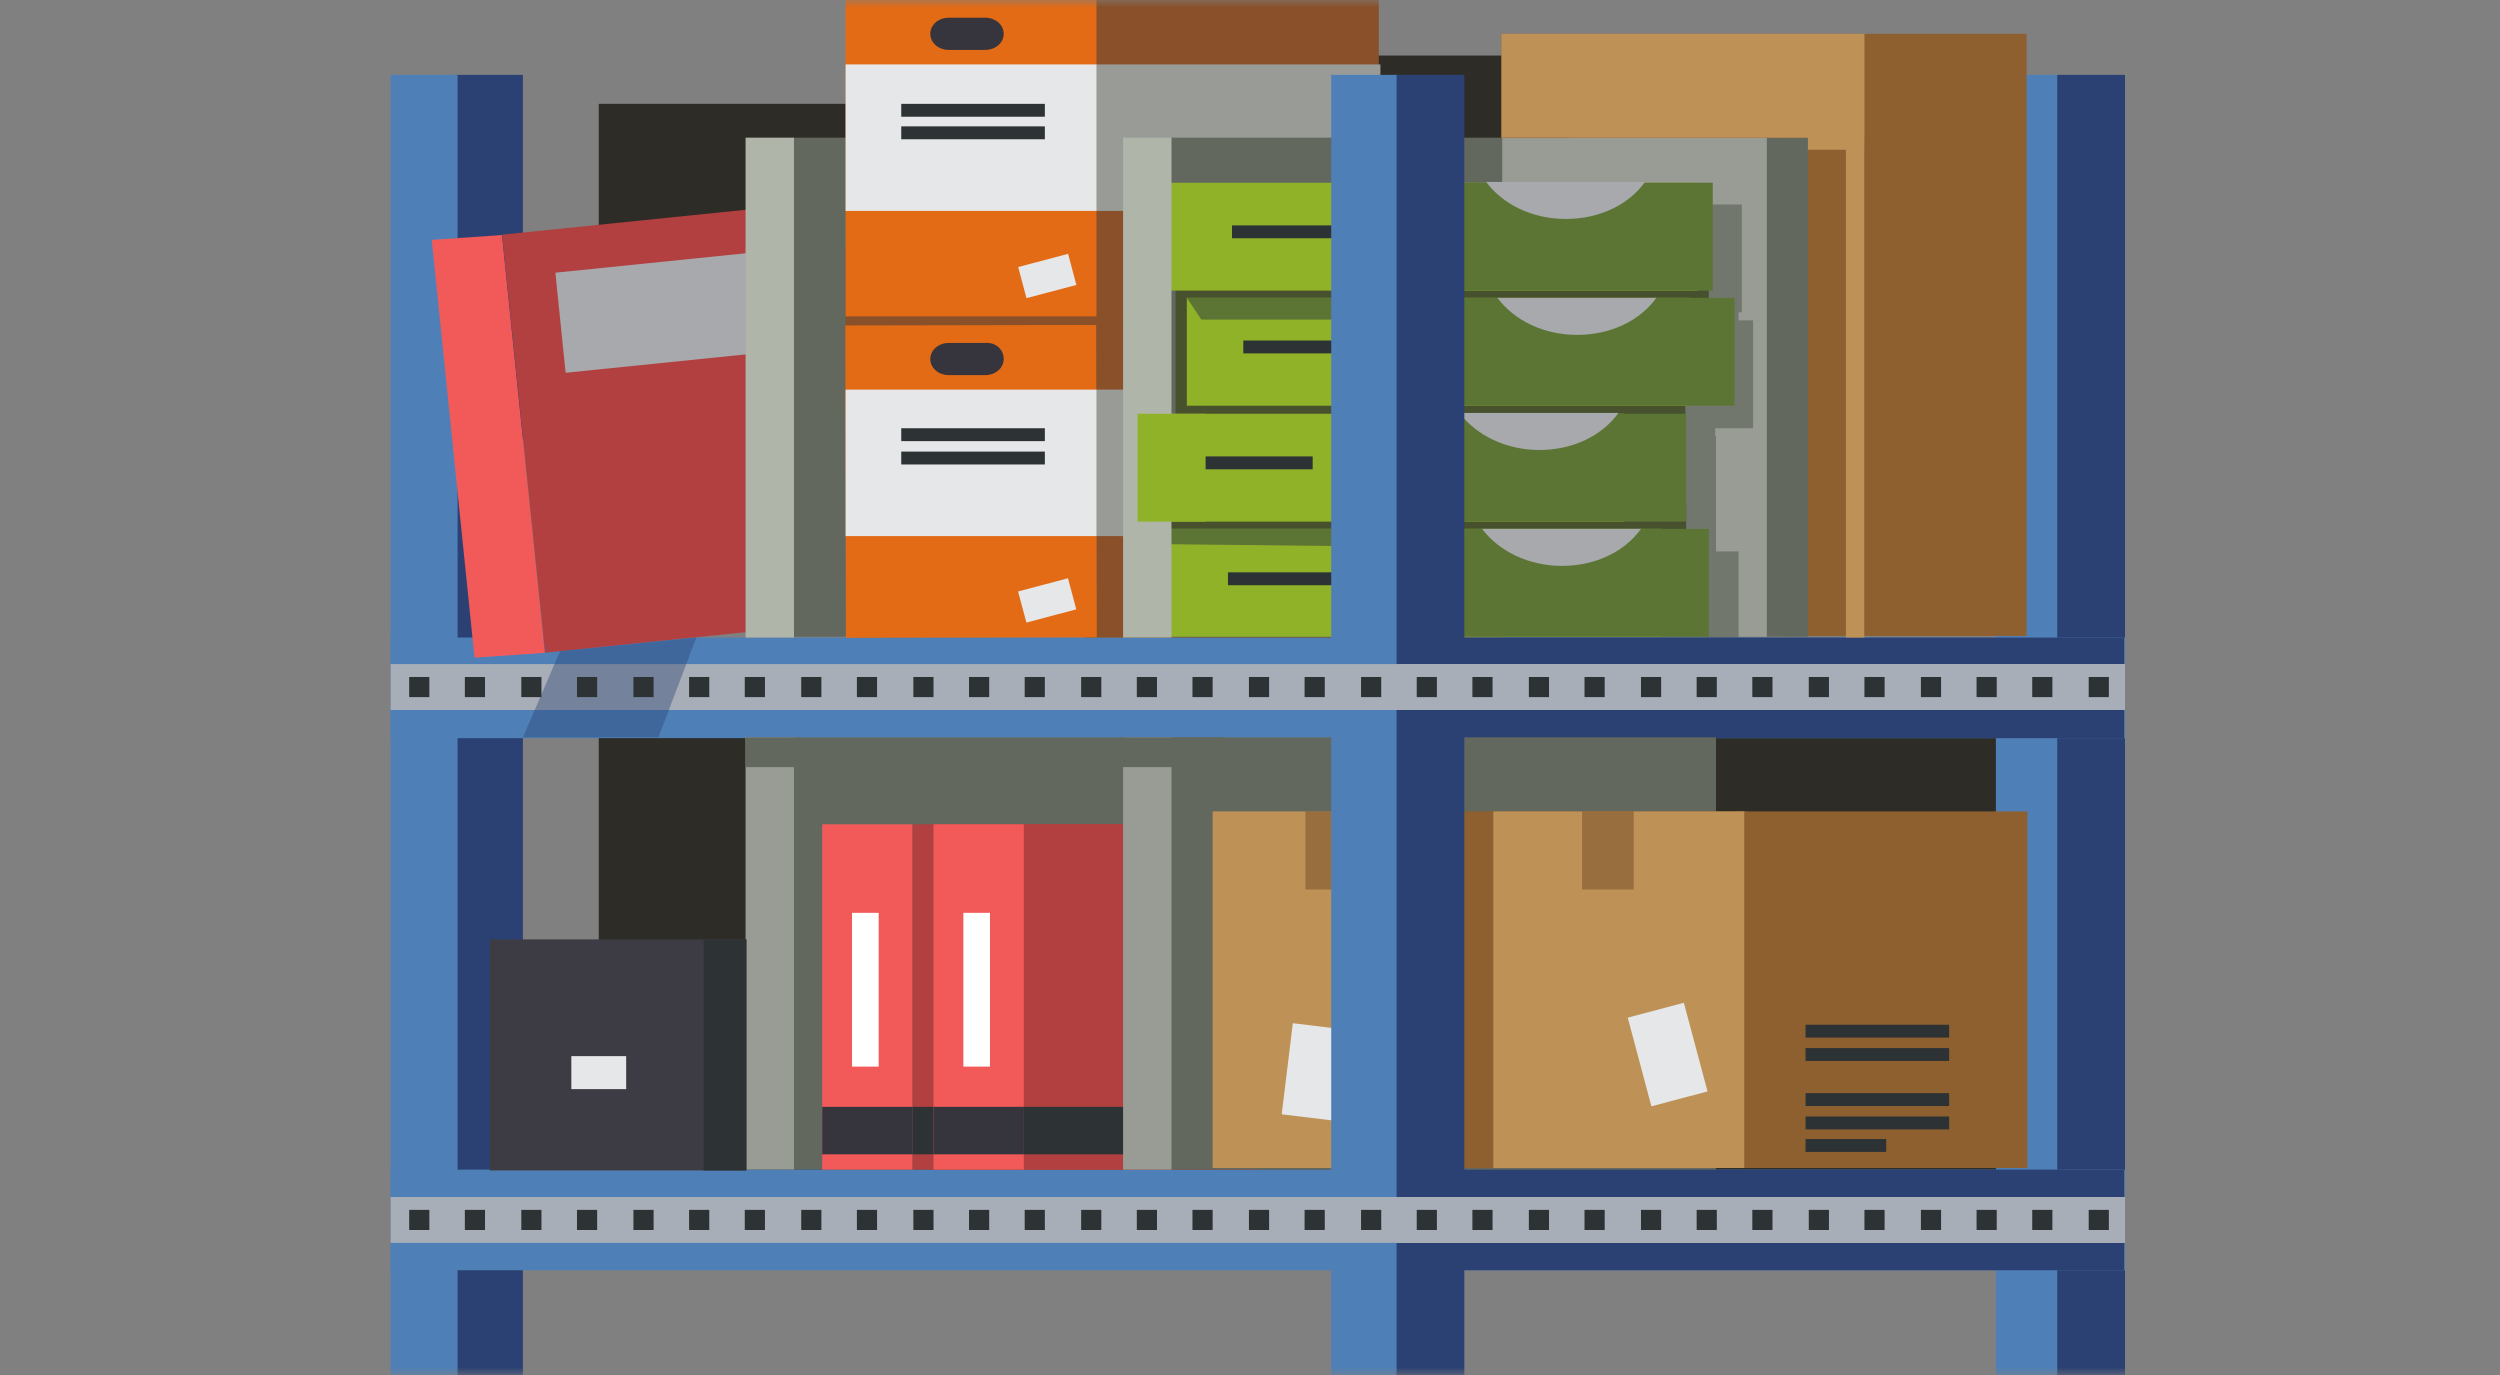 <svg width="160" height="88" viewBox="0 0 160 88" fill="none" xmlns="http://www.w3.org/2000/svg">
<rect x="0" y="0" width="160" height="88" fill="#808080" stroke="none"/>
<mask id="mask0" mask-type="alpha" maskUnits="userSpaceOnUse" x="0" y="0" width="160" height="89">
<path d="M0 4C0 1.791 1.791 6.10352e-05 4 6.10352e-05H156C158.209 6.10352e-05 160 1.791 160 4V88H0V4Z" fill="#F2F2F2"/>
</mask>
<g mask="url(#mask0)">
<path d="M100.48 3.555H84.217V34.62H100.48V3.555Z" fill="#2D2C26"/>
<path d="M114.265 8.81H96.092V40.751H114.265V8.81Z" fill="#989C94"/>
<path d="M127.74 45.439H38.32V76.762H127.74V45.439Z" fill="#2D2C26"/>
<path d="M54.583 6.646H38.32V37.711H54.583V6.646Z" fill="#2D2C26"/>
<path d="M115.71 8.81H113.077V40.751H115.71V8.81Z" fill="#63685E"/>
<path opacity="0.7" d="M112.2 27.408V20.504H111.27V19.989H111.477V13.086H107.192H97.073H93.046H76.421V19.989H77.144V20.504V26.171V27.408V27.923H74.718V34.775H76.163V35.29V40.648V42.194H92.787H111.27V35.29H109.825V34.775V33.693V27.923H109.773V27.408H112.2Z" fill="#63685E"/>
<path d="M85.663 47.191H50.762V74.856H85.663V47.191Z" fill="#63685E"/>
<path d="M29.182 151V4.791H33.467V151" fill="#2B4173"/>
<path d="M127.74 151V4.791H131.818V151" fill="#4E80B7"/>
<path d="M131.663 151V4.791H136V151" fill="#2B4173"/>
<path d="M25 151V4.791H29.285V151" fill="#4E80B7"/>
<path d="M136 74.856H25V81.296H136V74.856Z" fill="#4E80B7"/>
<path d="M135.948 74.856H89.38V81.296H135.948V74.856Z" fill="#2B4173"/>
<path d="M136 40.803H25V47.242H136V40.803Z" fill="#4E80B7"/>
<path d="M135.948 40.803H89.38V47.242H135.948V40.803Z" fill="#2B4173"/>
<path d="M58.403 52.755H52.621V74.856H58.403V52.755Z" fill="#F25A5A"/>
<path d="M73.375 52.755H58.403V74.856H73.375V52.755Z" fill="#B24040"/>
<path d="M56.235 58.422H54.531V68.262H56.235V58.422Z" fill="white"/>
<path d="M58.403 70.838H52.621V73.877H58.403V70.838Z" fill="#36353D"/>
<path d="M71.827 70.838H58.403V73.877H71.827V70.838Z" fill="#2D3235"/>
<path d="M65.528 52.755H59.746V74.856H65.528V52.755Z" fill="#F25A5A"/>
<path d="M80.5 52.755H65.528V74.856H80.5V52.755Z" fill="#B24040"/>
<path d="M34.861 41.781L30.369 42.09L27.633 15.352L32.125 15.043L34.861 41.781Z" fill="#F25A5A"/>
<path d="M48.416 13.354L32.135 15.018L34.881 41.77L51.162 40.106L48.416 13.354Z" fill="#B24040"/>
<path d="M63.359 58.422H61.656V68.262H63.359V58.422Z" fill="white"/>
<path d="M65.528 70.838H59.746V73.877H65.528V70.838Z" fill="#36353D"/>
<path d="M78.951 70.838H65.528V73.877H78.951V70.838Z" fill="#2D3235"/>
<path d="M48.075 16.172L35.544 17.452L36.2 23.858L48.732 22.578L48.075 16.172Z" fill="#A7A9AC"/>
<path d="M50.814 47.191H47.716V74.856H50.814V47.191Z" fill="#989C94"/>
<path d="M109.825 47.191H74.924V74.856H109.825V47.191Z" fill="#63685E"/>
<path d="M74.976 47.191H71.878V74.856H74.976V47.191Z" fill="#989C94"/>
<path d="M85.663 8.81H50.762V40.751H85.663V8.81Z" fill="#63685E"/>
<path d="M71.878 15.816H54.118V25.605H71.878V15.816Z" fill="#895029"/>
<path d="M50.814 8.81H47.716V40.803H50.814V8.81Z" fill="#B0B5AA"/>
<path d="M111.786 51.931H92.994V74.753H111.786V51.931Z" fill="#8E602F"/>
<path d="M93.665 51.931H77.609V74.753H93.665V51.931Z" fill="#BE9157"/>
<path d="M82.741 65.485L82.029 71.315L85.718 71.764L86.431 65.934L82.741 65.485Z" fill="#E6E7E8"/>
<path d="M129.753 51.931H110.96V74.753H129.753V51.931Z" fill="#8E602F"/>
<path d="M111.632 51.931H95.575V74.753H111.632V51.931Z" fill="#BE9157"/>
<path d="M88.244 20.813H69.452V40.803H88.244V20.813Z" fill="#895029"/>
<path d="M70.155 20.798L54.099 20.829L54.138 40.818L70.194 40.787L70.155 20.798Z" fill="#E36B15"/>
<path d="M88.244 6.10352e-05H69.452V20.247H88.244V6.10352e-05Z" fill="#895029"/>
<path d="M70.174 6.10352e-05H54.118V20.247H70.174V6.10352e-05Z" fill="#E36B15"/>
<path d="M88.347 4.122H70.123V13.498H88.347V4.122Z" fill="#999B97"/>
<path d="M70.174 4.122H54.118V13.498H70.174V4.122Z" fill="#E6E7E8"/>
<path d="M66.87 6.646H57.68V7.47H66.87V6.646Z" fill="#2D3235"/>
<path d="M66.87 8.088H57.68V8.913H66.87V8.088Z" fill="#2D3235"/>
<path d="M64.237 2.164C64.237 2.731 63.721 3.194 63.05 3.194H60.727C60.055 3.194 59.539 2.731 59.539 2.164C59.539 1.597 60.055 1.133 60.727 1.133H63.05C63.721 1.133 64.237 1.597 64.237 2.164Z" fill="#36353D"/>
<path d="M68.358 16.244L65.164 17.092L65.695 19.083L68.888 18.236L68.358 16.244Z" fill="#E6E7E8"/>
<path d="M96.143 8.81H74.924V40.803H96.143V8.81Z" fill="#63685E"/>
<path d="M72.24 24.935H70.123V34.311H72.24V24.935Z" fill="#999B97"/>
<path opacity="0.5" d="M86.85 51.931H83.546V56.928H86.85V51.931Z" fill="#754C29"/>
<path d="M109.36 24.78V16.228H75.234V24.78V32.251H74.253V39.206H107.915V32.251H107.863V24.78H109.36Z" fill="#47512D"/>
<path d="M106.366 33.847H74.253V40.751H106.366V33.847Z" fill="#90B228"/>
<path d="M109.36 33.847H90.877V40.751H109.36V33.847Z" fill="#5C7535"/>
<path d="M90.516 38.433H88.296V39.978H90.516V38.433Z" fill="#E6E7E8"/>
<path d="M99.964 36.217C102.132 36.217 103.991 35.29 105.023 33.847H94.853C95.937 35.29 97.847 36.217 99.964 36.217Z" fill="#A7A9AC"/>
<path d="M85.456 36.63H78.59V37.454H85.456V36.63Z" fill="#2D3235"/>
<path d="M103.939 26.48H72.808V33.384H103.939V26.48Z" fill="#90B228"/>
<path d="M107.915 26.48H89.432V33.384H107.915V26.48Z" fill="#5C7535"/>
<path d="M89.07 31.066H86.85V32.611H89.07V31.066Z" fill="#E6E7E8"/>
<path d="M98.518 28.799C100.687 28.799 102.545 27.871 103.578 26.429H93.407C94.491 27.871 96.401 28.799 98.518 28.799Z" fill="#A7A9AC"/>
<path d="M84.011 29.211H77.144V30.035H84.011V29.211Z" fill="#2D3235"/>
<path d="M108.173 19.062H75.957V25.965H108.173V19.062Z" fill="#90B228"/>
<path d="M111.012 19.062H92.529V25.965H111.012V19.062Z" fill="#5C7535"/>
<path d="M91.445 23.647H89.225V25.192H91.445V23.647Z" fill="#E6E7E8"/>
<path d="M100.945 21.432C103.113 21.432 104.972 20.504 106.004 19.062H95.834C96.918 20.504 98.776 21.432 100.945 21.432Z" fill="#A7A9AC"/>
<path d="M86.437 21.792H79.571V22.617H86.437V21.792Z" fill="#2D3235"/>
<path d="M108.637 11.695H74.511V18.598H108.637V11.695Z" fill="#90B228"/>
<path d="M109.618 11.695H91.135V18.598H109.618V11.695Z" fill="#5C7535"/>
<path d="M90.722 16.228H88.502V17.774H90.722V16.228Z" fill="#E6E7E8"/>
<path d="M100.222 14.013C102.39 14.013 104.249 13.086 105.282 11.643H95.111C96.195 13.086 98.054 14.013 100.222 14.013Z" fill="#A7A9AC"/>
<path d="M85.714 14.425H78.848V15.249H85.714V14.425Z" fill="#2D3235"/>
<path d="M94.904 20.453H76.886L75.957 19.062H92.529L94.904 20.453Z" fill="#5C7535"/>
<path d="M93.252 35.032L74.511 34.826L74.305 33.847H90.877L93.252 35.032Z" fill="#5C7535"/>
<path d="M74.976 8.81H71.878V40.803H74.976V8.81Z" fill="#B0B5AA"/>
<path d="M85.198 151V4.791H89.535V151" fill="#4E80B7"/>
<path d="M89.38 151V4.791H93.717V151" fill="#2B4173"/>
<path d="M78.332 47.191H47.716V49.097H78.332V47.191Z" fill="#63685E"/>
<path d="M136 42.503H25V45.439H136V42.503Z" fill="#A7AEB7"/>
<path d="M136 76.608H25V79.544H136V76.608Z" fill="#A7AEB7"/>
<path opacity="0.4" d="M44.567 40.803L42.141 47.191H33.467L35.842 41.678L44.567 40.803Z" fill="#2B4173"/>
<path d="M135.948 42.503H89.38V45.439H135.948V42.503Z" fill="#A7AEB7"/>
<path d="M135.948 76.608H89.38V79.544H135.948V76.608Z" fill="#A7AEB7"/>
<path d="M27.478 43.327H26.188V44.615H27.478V43.327Z" fill="#2D3235"/>
<path d="M31.041 43.327H29.75V44.615H31.041V43.327Z" fill="#2D3235"/>
<path d="M34.654 43.327H33.364V44.615H34.654V43.327Z" fill="#2D3235"/>
<path d="M38.217 43.327H36.926V44.615H38.217V43.327Z" fill="#2D3235"/>
<path d="M41.831 43.327H40.54V44.615H41.831V43.327Z" fill="#2D3235"/>
<path d="M45.393 43.327H44.102V44.615H45.393V43.327Z" fill="#2D3235"/>
<path d="M48.956 43.327H47.665V44.615H48.956V43.327Z" fill="#2D3235"/>
<path d="M52.569 43.327H51.279V44.615H52.569V43.327Z" fill="#2D3235"/>
<path d="M56.132 43.327H54.841V44.615H56.132V43.327Z" fill="#2D3235"/>
<path d="M59.745 43.327H58.455V44.615H59.745V43.327Z" fill="#2D3235"/>
<path d="M63.308 43.327H62.017V44.615H63.308V43.327Z" fill="#2D3235"/>
<path d="M66.87 43.327H65.58V44.615H66.87V43.327Z" fill="#2D3235"/>
<path d="M70.484 43.327H69.194V44.615H70.484V43.327Z" fill="#2D3235"/>
<path d="M74.047 43.327H72.756V44.615H74.047V43.327Z" fill="#2D3235"/>
<path d="M77.609 43.327H76.318V44.615H77.609V43.327Z" fill="#2D3235"/>
<path d="M81.223 43.327H79.932V44.615H81.223V43.327Z" fill="#2D3235"/>
<path d="M84.785 43.327H83.494V44.615H84.785V43.327Z" fill="#2D3235"/>
<path d="M88.399 43.327H87.108V44.615H88.399V43.327Z" fill="#2D3235"/>
<path d="M91.961 43.327H90.671V44.615H91.961V43.327Z" fill="#2D3235"/>
<path d="M95.524 43.327H94.233V44.615H95.524V43.327Z" fill="#2D3235"/>
<path d="M99.138 43.327H97.847V44.615H99.138V43.327Z" fill="#2D3235"/>
<path d="M102.7 43.327H101.409V44.615H102.7V43.327Z" fill="#2D3235"/>
<path d="M106.314 43.327H105.023V44.615H106.314V43.327Z" fill="#2D3235"/>
<path d="M109.876 43.327H108.586V44.615H109.876V43.327Z" fill="#2D3235"/>
<path d="M113.439 43.327H112.148V44.615H113.439V43.327Z" fill="#2D3235"/>
<path d="M117.053 43.327H115.762V44.615H117.053V43.327Z" fill="#2D3235"/>
<path d="M120.615 43.327H119.324V44.615H120.615V43.327Z" fill="#2D3235"/>
<path d="M124.229 43.327H122.938V44.615H124.229V43.327Z" fill="#2D3235"/>
<path d="M127.791 43.327H126.5V44.615H127.791V43.327Z" fill="#2D3235"/>
<path d="M131.353 43.327H130.063V44.615H131.353V43.327Z" fill="#2D3235"/>
<path d="M134.967 43.327H133.677V44.615H134.967V43.327Z" fill="#2D3235"/>
<path d="M27.478 77.432H26.188V78.72H27.478V77.432Z" fill="#2D3235"/>
<path d="M31.041 77.432H29.75V78.72H31.041V77.432Z" fill="#2D3235"/>
<path d="M34.654 77.432H33.364V78.72H34.654V77.432Z" fill="#2D3235"/>
<path d="M38.217 77.432H36.926V78.72H38.217V77.432Z" fill="#2D3235"/>
<path d="M41.831 77.432H40.54V78.72H41.831V77.432Z" fill="#2D3235"/>
<path d="M45.393 77.432H44.102V78.72H45.393V77.432Z" fill="#2D3235"/>
<path d="M48.956 77.432H47.665V78.72H48.956V77.432Z" fill="#2D3235"/>
<path d="M52.569 77.432H51.279V78.72H52.569V77.432Z" fill="#2D3235"/>
<path d="M56.132 77.432H54.841V78.72H56.132V77.432Z" fill="#2D3235"/>
<path d="M59.745 77.432H58.455V78.72H59.745V77.432Z" fill="#2D3235"/>
<path d="M63.308 77.432H62.017V78.72H63.308V77.432Z" fill="#2D3235"/>
<path d="M66.87 77.432H65.58V78.72H66.87V77.432Z" fill="#2D3235"/>
<path d="M70.484 77.432H69.194V78.72H70.484V77.432Z" fill="#2D3235"/>
<path d="M74.047 77.432H72.756V78.72H74.047V77.432Z" fill="#2D3235"/>
<path d="M77.609 77.432H76.318V78.72H77.609V77.432Z" fill="#2D3235"/>
<path d="M81.223 77.432H79.932V78.72H81.223V77.432Z" fill="#2D3235"/>
<path d="M84.785 77.432H83.494V78.72H84.785V77.432Z" fill="#2D3235"/>
<path d="M88.399 77.432H87.108V78.72H88.399V77.432Z" fill="#2D3235"/>
<path d="M91.961 77.432H90.671V78.72H91.961V77.432Z" fill="#2D3235"/>
<path d="M95.524 77.432H94.233V78.72H95.524V77.432Z" fill="#2D3235"/>
<path d="M99.138 77.432H97.847V78.72H99.138V77.432Z" fill="#2D3235"/>
<path d="M102.7 77.432H101.409V78.72H102.7V77.432Z" fill="#2D3235"/>
<path d="M106.314 77.432H105.023V78.72H106.314V77.432Z" fill="#2D3235"/>
<path d="M109.876 77.432H108.586V78.72H109.876V77.432Z" fill="#2D3235"/>
<path d="M113.439 77.432H112.148V78.72H113.439V77.432Z" fill="#2D3235"/>
<path d="M117.053 77.432H115.762V78.72H117.053V77.432Z" fill="#2D3235"/>
<path d="M120.615 77.432H119.324V78.72H120.615V77.432Z" fill="#2D3235"/>
<path d="M124.229 77.432H122.938V78.72H124.229V77.432Z" fill="#2D3235"/>
<path d="M127.791 77.432H126.5V78.72H127.791V77.432Z" fill="#2D3235"/>
<path d="M131.353 77.432H130.063V78.72H131.353V77.432Z" fill="#2D3235"/>
<path d="M134.967 77.432H133.677V78.72H134.967V77.432Z" fill="#2D3235"/>
<path d="M107.766 64.175L104.175 65.13L105.69 70.805L109.282 69.85L107.766 64.175Z" fill="#E6E7E8"/>
<path d="M124.745 65.583H115.555V66.407H124.745V65.583Z" fill="#2D3235"/>
<path d="M124.745 67.077H115.555V67.901H124.745V67.077Z" fill="#2D3235"/>
<path d="M124.745 69.962H115.555V70.786H124.745V69.962Z" fill="#2D3235"/>
<path d="M124.745 71.456H115.555V72.28H124.745V71.456Z" fill="#2D3235"/>
<path d="M120.718 72.898H115.555V73.723H120.718V72.898Z" fill="#2D3235"/>
<path opacity="0.5" d="M104.559 51.931H101.254V56.928H104.559V51.931Z" fill="#754C29"/>
<path d="M47.768 60.122H31.35V74.908H47.768V60.122Z" fill="#3D3C44"/>
<path d="M47.768 60.122H45.032V74.908H47.768V60.122Z" fill="#2D3235"/>
<path d="M40.075 67.592H36.565V69.704H40.075V67.592Z" fill="#E6E7E8"/>
<path d="M70.174 24.935H54.118V34.311H70.174V24.935Z" fill="#E6E7E8"/>
<path d="M66.87 27.408H57.68V28.232H66.87V27.408Z" fill="#2D3235"/>
<path d="M66.87 28.902H57.68V29.726H66.87V28.902Z" fill="#2D3235"/>
<path d="M64.237 22.977C64.237 23.544 63.721 24.008 63.05 24.008H60.727C60.055 24.008 59.539 23.544 59.539 22.977C59.539 22.41 60.055 21.947 60.727 21.947H63.05C63.721 21.895 64.237 22.359 64.237 22.977Z" fill="#36353D"/>
<path d="M68.351 37.007L65.158 37.854L65.689 39.846L68.882 38.998L68.351 37.007Z" fill="#E6E7E8"/>
<path d="M77.144 26.48H72.807V33.384H77.144V26.48Z" fill="#90B228"/>
<path d="M115.71 2.164H96.092V8.81H115.71V40.7H119.324V2.164H115.71Z" fill="#8E602F"/>
<path d="M119.376 2.164H96.092V8.81H119.376V2.164Z" fill="#BE9157"/>
<path d="M119.324 8.501H118.137V40.803H119.324V8.501Z" fill="#BE9157"/>
<path d="M119.324 8.604H115.71V9.582H119.324V8.604Z" fill="#BE9157"/>
<path d="M129.701 2.164H119.324V40.7H129.701V2.164Z" fill="#8E602F"/>
</g>
</svg>

